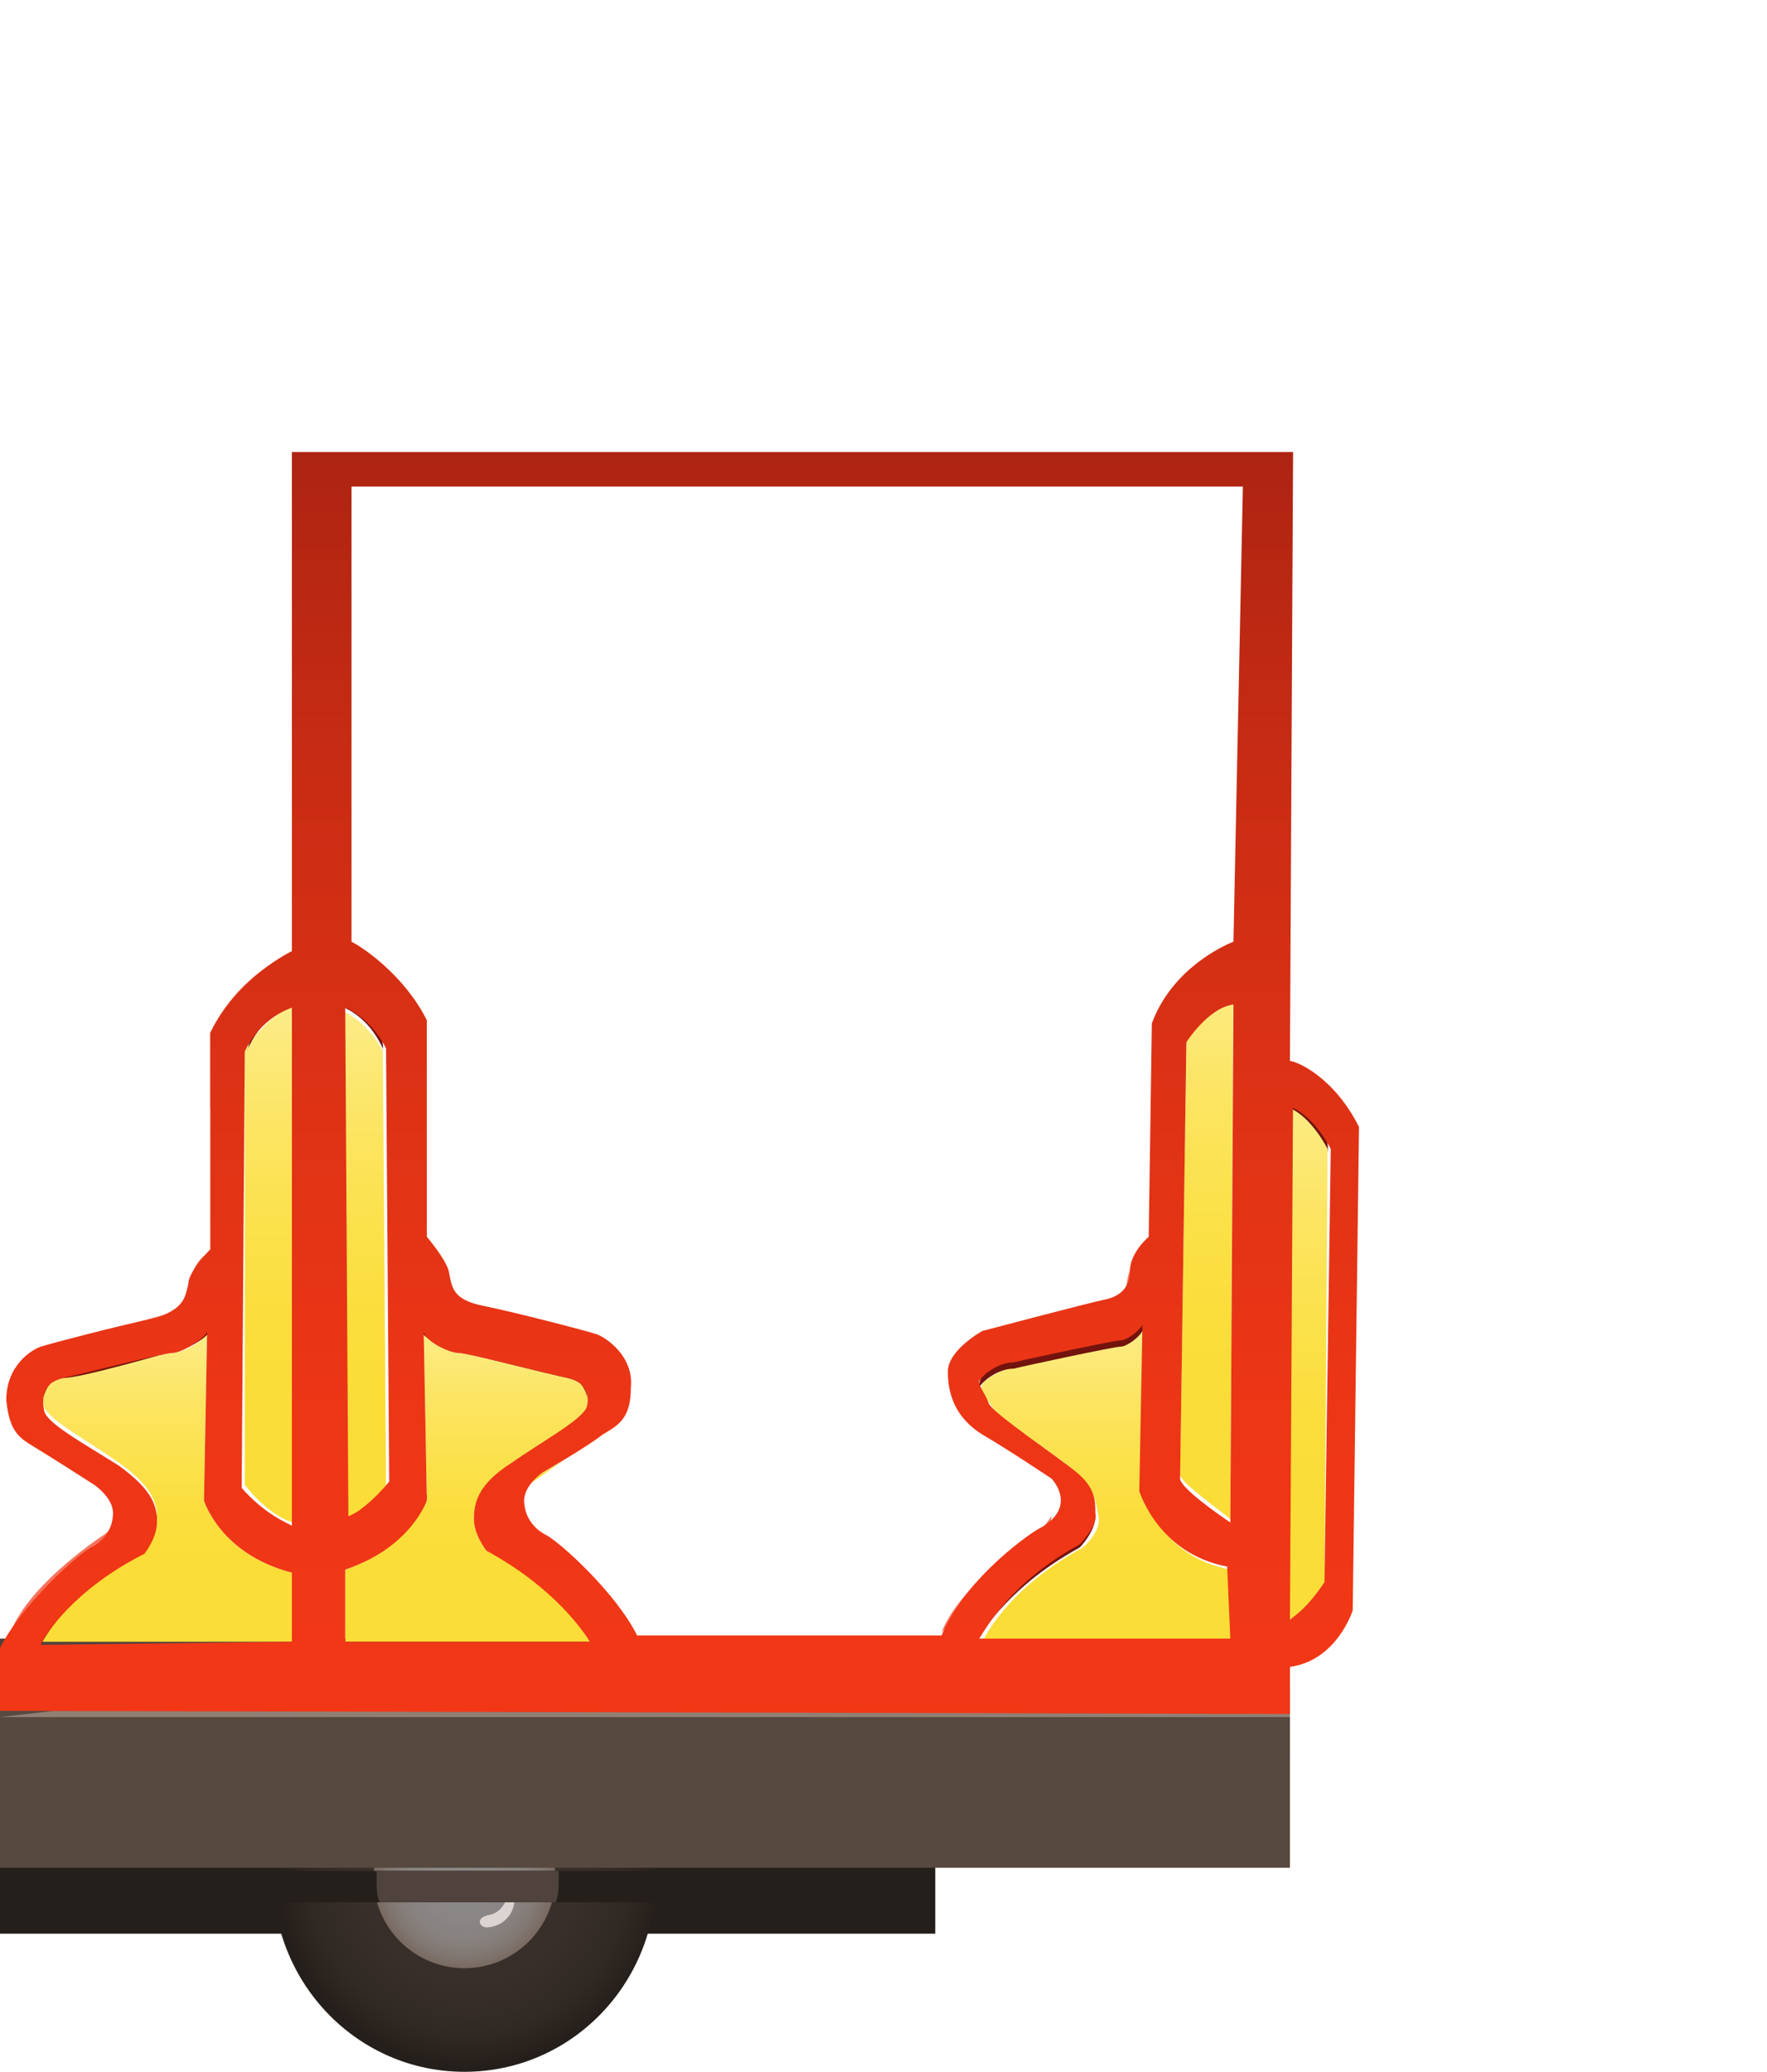 <?xml version="1.0" encoding="utf-8"?>
<!-- Generator: Adobe Illustrator 19.1.0, SVG Export Plug-In . SVG Version: 6.00 Build 0)  -->
<svg version="1.1" xmlns="http://www.w3.org/2000/svg" xmlns:xlink="http://www.w3.org/1999/xlink" x="0px" y="0px"
	 viewBox="0 0 56.3 66" style="enable-background:new 0 0 56.3 66;" xml:space="preserve">
<style type="text/css">
	.st0{fill:url(#SVGID_1_);}
	.st1{fill:url(#SVGID_2_);}
	.st2{fill:#917F74;}
	.st3{fill:#B3A7A0;}
	.st4{fill:#DBD4D1;}
	.st5{fill:url(#SVGID_3_);}
	.st6{fill:#50433E;}
	.st7{opacity:0.5;fill:#A7A9AC;}
	.st8{fill:url(#SVGID_4_);}
	.st9{fill:url(#SVGID_5_);}
	.st10{fill:#FC9F90;}
	.st11{fill:url(#SVGID_6_);}
	.st12{fill:#FBDD37;}
	.st13{fill:#CB8B5E;}
	.st14{fill:#FCEC88;}
	.st15{fill:#251F1B;}
	.st16{fill:#6D5C50;}
	.st17{fill:#CDC8C5;}
	.st18{fill:#92908F;}
	.st19{fill:url(#SVGID_7_);}
	.st20{fill:url(#SVGID_8_);}
	.st21{fill:url(#SVGID_9_);}
	.st22{fill:url(#SVGID_10_);}
	.st23{fill:url(#SVGID_11_);}
	.st24{fill:url(#SVGID_12_);}
	.st25{fill:url(#SVGID_13_);}
	.st26{fill:url(#SVGID_14_);}
	.st27{fill:url(#SVGID_15_);}
	.st28{fill:url(#SVGID_16_);}
	.st29{fill:url(#SVGID_17_);}
	.st30{fill:url(#SVGID_18_);}
	.st31{fill:url(#SVGID_19_);}
	.st32{fill:url(#SVGID_20_);}
	.st33{fill:url(#SVGID_21_);}
	.st34{fill:url(#SVGID_22_);}
	.st35{fill:#57493F;}
	.st36{fill:url(#SVGID_23_);}
	.st37{fill:url(#SVGID_24_);}
	.st38{fill:url(#SVGID_25_);}
	.st39{fill:url(#SVGID_26_);}
	.st40{fill:url(#SVGID_27_);}
	.st41{fill:url(#SVGID_28_);}
	.st42{fill:url(#SVGID_29_);}
	.st43{fill:url(#SVGID_30_);}
	.st44{fill:url(#SVGID_31_);}
	.st45{fill:url(#SVGID_32_);}
	.st46{fill:url(#SVGID_33_);}
	.st47{fill:url(#SVGID_34_);}
	.st48{fill:url(#SVGID_35_);}
	.st49{fill:#F6735D;}
	.st50{fill:#72130E;}
	.st51{fill:url(#SVGID_36_);}
	.st52{fill:url(#SVGID_37_);}
	.st53{fill:url(#SVGID_38_);}
	.st54{fill:url(#SVGID_39_);}
	.st55{fill:url(#SVGID_40_);}
	.st56{fill:url(#SVGID_41_);}
	.st57{fill:url(#SVGID_42_);}
	.st58{fill:url(#SVGID_43_);}
	.st59{fill:url(#SVGID_44_);}
	.st60{fill:url(#SVGID_45_);}
	.st61{fill:url(#SVGID_46_);}
	.st62{fill:url(#SVGID_47_);}
	.st63{fill:url(#SVGID_48_);}
	.st64{fill:url(#SVGID_49_);}
	.st65{fill:url(#SVGID_50_);}
	.st66{fill:url(#SVGID_51_);}
	.st67{fill:url(#SVGID_52_);}
	.st68{fill:url(#SVGID_53_);}
	.st69{fill:url(#SVGID_54_);}
	.st70{fill:url(#SVGID_55_);}
	.st71{fill:url(#SVGID_56_);}
	.st72{fill:url(#SVGID_57_);}
	.st73{fill:url(#SVGID_58_);}
	.st74{fill:url(#SVGID_59_);}
	.st75{fill:url(#SVGID_60_);}
	.st76{fill:url(#SVGID_61_);}
	.st77{fill:url(#SVGID_62_);}
	.st78{fill:url(#SVGID_63_);}
	.st79{fill:url(#SVGID_64_);}
	.st80{fill:url(#SVGID_65_);}
	.st81{fill:url(#SVGID_66_);}
	.st82{fill:url(#SVGID_67_);}
	.st83{fill:url(#SVGID_68_);}
	.st84{fill:url(#SVGID_69_);}
	.st85{fill:url(#SVGID_70_);}
	.st86{fill:url(#SVGID_71_);}
	.st87{fill:url(#SVGID_72_);}
	.st88{fill:url(#SVGID_73_);}
	.st89{fill:url(#SVGID_74_);}
	.st90{fill:url(#SVGID_75_);}
	.st91{fill:url(#SVGID_76_);}
	.st92{fill:url(#SVGID_77_);}
	.st93{fill:url(#SVGID_78_);}
	.st94{fill:url(#SVGID_79_);}
	.st95{fill:url(#SVGID_80_);}
	.st96{fill:url(#SVGID_81_);}
	.st97{fill:url(#SVGID_82_);}
	.st98{fill:url(#SVGID_83_);}
	.st99{fill:url(#SVGID_84_);}
</style>
<g id="Orig">
</g>
<g id="Layer_1">
	<rect x="0" y="54.4" class="st35" width="41.1" height="1.5"/>
	<rect x="0" y="59.4" class="st15" width="29.8" height="2.2"/>
	<path class="st2" d="M8.6,53.7L0,54.7c16.4,0,32.2,0,41.1,0v-1L8.6,53.7z"/>
	<polygon class="st6" points="0,52.2 0,54.5 41.1,54.5 41.1,52.2 	"/>
	
		<radialGradient id="SVGID_1_" cx="-7.011" cy="59.669" r="6.149" gradientTransform="matrix(0.994 0 0 1 21.911 0)" gradientUnits="userSpaceOnUse">
		<stop  offset="1.419005e-02" style="stop-color:#3A312C"/>
		<stop  offset="0.569" style="stop-color:#382F2A"/>
		<stop  offset="0.822" style="stop-color:#312924"/>
		<stop  offset="1" style="stop-color:#251F1B"/>
	</radialGradient>
	<path class="st0" d="M8.8,58.8c-0.1,0.3-0.1,0.7-0.1,1c0,3.4,2.7,6.2,6.1,6.2c3.4,0,6.1-2.8,6.1-6.2c0-0.3,0-0.7-0.1-1H8.8z"/>
	
		<radialGradient id="SVGID_2_" cx="-7.154" cy="59.823" r="2.889" gradientTransform="matrix(0.994 0 0 1 21.911 0)" gradientUnits="userSpaceOnUse">
		<stop  offset="0" style="stop-color:#8B8888"/>
		<stop  offset="0.482" style="stop-color:#8A8686"/>
		<stop  offset="0.702" style="stop-color:#87817E"/>
		<stop  offset="0.868" style="stop-color:#817772"/>
		<stop  offset="1" style="stop-color:#796A61"/>
	</radialGradient>
	<path class="st1" d="M12.1,58.8c-0.1,0.3-0.2,0.6-0.2,1c0,1.6,1.3,2.9,2.9,2.9c1.6,0,2.9-1.3,2.9-2.9c0-0.3-0.1-0.7-0.2-1H12.1z"/>
	<rect x="8.2" y="59.6" class="st15" width="13" height="1"/>
	<path class="st4" d="M16.2,60.3c0,0-0.1,0.6-0.6,0.7c-0.5,0.1-0.3,0.4-0.1,0.4s0.6-0.1,0.8-0.5C16.4,60.7,16.5,60.2,16.2,60.3z"/>
	<path class="st6" d="M12,59.6c0,0.1,0,0.2,0,0.3c0,0.2,0,0.5,0.1,0.7h5.6c0.1-0.2,0.1-0.5,0.1-0.7c0-0.1,0-0.2,0-0.3H12z"/>
	<g>
		<linearGradient id="SVGID_3_" gradientUnits="userSpaceOnUse" x1="8.536" y1="32.064" x2="8.536" y2="48.546">
			<stop  offset="0" style="stop-color:#FCEC88"/>
			<stop  offset="6.922646e-03" style="stop-color:#FCEC87"/>
			<stop  offset="0.221" style="stop-color:#FCE564"/>
			<stop  offset="0.424" style="stop-color:#FBE14B"/>
			<stop  offset="0.609" style="stop-color:#FBDE3C"/>
			<stop  offset="0.759" style="stop-color:#FBDD37"/>
		</linearGradient>
		<path class="st5" d="M7.8,33.5L7.8,47.3c0.7,0.9,1.4,1.2,1.6,1.2l0-16.5C8.3,32.5,7.8,33.5,7.8,33.5z"/>
		<linearGradient id="SVGID_4_" gradientUnits="userSpaceOnUse" x1="5.301" y1="42.365" x2="5.301" y2="52.36">
			<stop  offset="0" style="stop-color:#FCEC88"/>
			<stop  offset="6.922646e-03" style="stop-color:#FCEC87"/>
			<stop  offset="0.221" style="stop-color:#FCE564"/>
			<stop  offset="0.424" style="stop-color:#FBE14B"/>
			<stop  offset="0.609" style="stop-color:#FBDE3C"/>
			<stop  offset="0.759" style="stop-color:#FBDD37"/>
		</linearGradient>
		<path class="st8" d="M9.3,50.1c-2.3-0.6-2.8-2.3-2.8-2.3l0.1-5.4c0,0.3-0.8,0.7-1.1,0.7c-0.3,0-3,0.7-3.5,0.8
			c-0.5,0.1-0.7,0.5-0.6,0.9c0.1,0.4,1.4,1.1,2.4,1.8C4.9,47.4,5,47.9,5,48.4c0,0.5-0.4,1-0.4,1c-2.2,1.2-3.2,2.7-3.3,2.9l8,0
			L9.3,50.1z"/>
		<linearGradient id="SVGID_5_" gradientUnits="userSpaceOnUse" x1="14.931" y1="42.279" x2="14.931" y2="52.276">
			<stop  offset="0" style="stop-color:#FCEC88"/>
			<stop  offset="6.922646e-03" style="stop-color:#FCEC87"/>
			<stop  offset="0.221" style="stop-color:#FCE564"/>
			<stop  offset="0.424" style="stop-color:#FBE14B"/>
			<stop  offset="0.609" style="stop-color:#FBDE3C"/>
			<stop  offset="0.759" style="stop-color:#FBDD37"/>
		</linearGradient>
		<path class="st9" d="M11,50l0,2.3l7.8,0c-0.2-0.3-1.1-1.8-3.3-2.9c0,0-0.4-0.5-0.4-1c0-0.5,0.1-1,1.2-1.8c1.1-0.7,2.4-1.4,2.4-1.8
			c0.1-0.4-0.1-0.8-0.6-0.9c-0.5-0.1-3.2-0.8-3.5-0.8c-0.3,0-1.1-0.5-1.1-0.7l0.1,5.4C13.6,47.7,13.1,49.3,11,50z"/>
		<linearGradient id="SVGID_6_" gradientUnits="userSpaceOnUse" x1="11.691" y1="32.064" x2="11.691" y2="48.366">
			<stop  offset="0" style="stop-color:#FCEC88"/>
			<stop  offset="6.922646e-03" style="stop-color:#FCEC87"/>
			<stop  offset="0.221" style="stop-color:#FCE564"/>
			<stop  offset="0.424" style="stop-color:#FBE14B"/>
			<stop  offset="0.609" style="stop-color:#FBDE3C"/>
			<stop  offset="0.759" style="stop-color:#FBDD37"/>
		</linearGradient>
		<path class="st11" d="M11,48.4c0.3-0.1,0.9-0.5,1.3-1.1l-0.1-13.8c0,0-0.4-0.9-1.3-1.3L11,48.4z"/>
		<linearGradient id="SVGID_7_" gradientUnits="userSpaceOnUse" x1="17.298" y1="46.507" x2="17.298" y2="47.428">
			<stop  offset="0" style="stop-color:#FCEC88"/>
			<stop  offset="6.922646e-03" style="stop-color:#FCEC87"/>
			<stop  offset="0.221" style="stop-color:#FCE564"/>
			<stop  offset="0.424" style="stop-color:#FBE14B"/>
			<stop  offset="0.609" style="stop-color:#FBDE3C"/>
			<stop  offset="0.759" style="stop-color:#FBDD37"/>
		</linearGradient>
		<path class="st19" d="M17.1,47c0,0-0.2,0.2-0.4,0.4l1.3-0.9C17.5,46.8,17.1,47,17.1,47z"/>
	</g>
	<g>
		<linearGradient id="SVGID_8_" gradientUnits="userSpaceOnUse" x1="35.21" y1="42.251" x2="35.21" y2="52.24">
			<stop  offset="0" style="stop-color:#FCEC88"/>
			<stop  offset="6.922646e-03" style="stop-color:#FCEC87"/>
			<stop  offset="0.221" style="stop-color:#FCE564"/>
			<stop  offset="0.424" style="stop-color:#FBE14B"/>
			<stop  offset="0.609" style="stop-color:#FBDE3C"/>
			<stop  offset="0.759" style="stop-color:#FBDD37"/>
		</linearGradient>
		<path class="st20" d="M39.2,50c-2.2-0.4-2.8-2.4-2.8-2.4l0.1-5.3c-0.1,0.2-0.6,0.5-0.7,0.5c-0.2,0-3,0.7-3.4,0.7
			c-0.4,0.1-1,0.4-1.1,0.6c-0.1,0.2,0.1,0.4,0.3,0.7c0.1,0.3,2.3,1.7,2.8,2.2s0.5,0.8,0.6,1.3s-0.5,1-0.5,1c-2.2,1.2-3,2.6-3.2,3
			l8,0L39.2,50z"/>
		<linearGradient id="SVGID_9_" gradientUnits="userSpaceOnUse" x1="41.689" y1="34.774" x2="41.689" y2="51.615">
			<stop  offset="0" style="stop-color:#FCEC88"/>
			<stop  offset="6.922646e-03" style="stop-color:#FCEC87"/>
			<stop  offset="0.221" style="stop-color:#FCE564"/>
			<stop  offset="0.424" style="stop-color:#FBE14B"/>
			<stop  offset="0.609" style="stop-color:#FBDE3C"/>
			<stop  offset="0.759" style="stop-color:#FBDD37"/>
		</linearGradient>
		<path class="st21" d="M42.2,50.4l0.1-13.8c0,0-0.5-1.1-1.2-1.3l0-0.5l-0.1,16.8C41.2,51.6,41.6,51.3,42.2,50.4z"/>
		<linearGradient id="SVGID_10_" gradientUnits="userSpaceOnUse" x1="38.457" y1="30.746" x2="38.457" y2="48.468">
			<stop  offset="0" style="stop-color:#FCEC88"/>
			<stop  offset="6.922646e-03" style="stop-color:#FCEC87"/>
			<stop  offset="0.221" style="stop-color:#FCE564"/>
			<stop  offset="0.424" style="stop-color:#FBE14B"/>
			<stop  offset="0.609" style="stop-color:#FBDE3C"/>
			<stop  offset="0.759" style="stop-color:#FBDD37"/>
		</linearGradient>
		<path class="st22" d="M39.3,30.7L39.3,30.7l0,1.2c-0.7,0.1-1.5,1.2-1.5,1.2l-0.2,13.9c0.1,0.3,1.4,1.2,1.6,1.4L39.3,30.7z"/>
	</g>
	<g>
		<path class="st49" d="M11.1,30.5c0,0,1.5,0.7,2.3,2.4v2.4c0,0-0.1,0.1-0.1-0.2s0-1.1-0.1-1.4c-0.1-0.4,0-0.6-0.2-0.9
			c-0.3-0.5-1-1.4-1.5-1.8C11.2,30.7,10.6,30.3,11.1,30.5z"/>
		<path class="st49" d="M13.4,39.9c0,0,0.5,0.1,0.7,1.1c0.2,0.9,0.9,0.9,1.2,1c0.3,0.1,3.1,0.8,3.3,0.9c0.2,0.1,1,0.4,1,1
			c0,0-0.1-0.5-0.9-0.8c-0.4-0.1-3.2-0.9-3.4-1c-0.2-0.1-1.1-0.3-1.2-0.8C14,40.6,13.7,40,13.4,39.9z"/>
		<path class="st49" d="M16.3,48.2c0,0,0.2,0.4,0.5,0.6c0.3,0.2,2.5,1.7,3,3.2c0,0-0.5-0.4-0.8-0.8c-0.3-0.4-1-1.3-1.7-1.8
			C16.7,48.9,16.3,48.5,16.3,48.2z"/>
		<path class="st50" d="M10.7,31.7v0.3l0,0c1,0.3,1.4,1.2,1.5,1.4c0,0,0,0.1,0,0.1C12.3,32.6,11.1,31.9,10.7,31.7z"/>
		<path class="st50" d="M18.1,43.9c0.4,0.1,0.6,0.3,0.6,0.6c0,0,0,0,0,0.1c0,0,0-0.1,0-0.1c-0.1-0.6-0.8-0.8-0.8-0.8
			s-2.6-0.6-3.4-0.9c-0.6-0.2-1-0.5-1.1-1l0,0.5c0,0,0,0.1,0,0.1c0,0,0,0,0,0c0.2,0.3,0.8,0.6,1,0.6C14.8,43.1,17.6,43.8,18.1,43.9z
			"/>
		<path class="st50" d="M18.9,52.3h0.3c-1.1-1.8-2.2-2.5-3-2.9c-0.8-0.3-0.9-1.2-0.9-1.3c0,0.1,0,0.1,0,0.2c0,0.5,0.4,1,0.4,1
			C18,50.6,18.9,52.3,18.9,52.3z"/>
		<path class="st50" d="M13.6,47.6c-0.7,1.3-2.2,2-2.8,2.1V50c0.9-0.3,1.5-0.7,2-1.1c0,0,0,0,0.1-0.1c0,0,0,0,0,0
			c0.1-0.1,0.1-0.1,0.2-0.2c0,0,0,0,0,0c0,0,0,0,0,0c0.4-0.5,0.5-0.9,0.5-0.9L13.6,47.6C13.6,47.7,13.6,47.7,13.6,47.6L13.6,47.6z"
			/>
		<path class="st49" d="M9,30.5c0,0-1.5,0.7-2.3,2.4v2.4c0,0,0.1,0.1,0.1-0.2c0-0.3,0-1.1,0.1-1.4c0.1-0.4,0-0.6,0.2-0.9
			c0.3-0.5,1-1.4,1.5-1.8C8.9,30.8,9.5,30.4,9,30.5z"/>
		<path class="st49" d="M6.7,39.9c0,0-0.5,0.1-0.7,1.1c-0.2,0.9-0.9,0.9-1.2,1s-3.1,0.8-3.3,0.9s-1,0.4-1,1c0,0,0.1-0.5,0.9-0.8
			c0.4-0.1,3.2-0.9,3.4-1s1.1-0.3,1.2-0.8C6.2,40.7,6.4,40.1,6.7,39.9z"/>
		<path class="st49" d="M3.8,48.3c0,0-0.2,0.4-0.5,0.6c-0.3,0.2-2.5,1.7-3,3.2c0,0,0.5-0.4,0.8-0.8s1-1.3,1.7-1.8S3.8,48.6,3.8,48.3
			z"/>
		<path class="st50" d="M9.4,31.8V32l0,0c-1,0.3-1.4,1.2-1.5,1.4c0,0,0,0.1,0,0.1C7.9,32.7,9,32,9.4,31.8z"/>
		<path class="st50" d="M2,43.9c-0.4,0.1-0.6,0.3-0.6,0.6c0,0,0,0,0,0.1c0,0,0-0.1,0-0.1c0.1-0.6,0.8-0.8,0.8-0.8s2.6-0.6,3.4-0.9
			c0.6-0.2,1-0.5,1.1-1l0,0.5c0,0,0,0.1,0,0.1c0,0,0,0,0,0c-0.2,0.3-0.8,0.6-1,0.6C5.3,43.1,2.6,43.9,2,43.9z"/>
		<path class="st50" d="M1.3,52.4H1c1.1-1.8,2.2-2.5,3-2.9C4.8,49.2,5,48.3,5,48.2c0,0.1,0,0.1,0,0.2c0,0.5-0.4,1-0.4,1
			C2.1,50.7,1.3,52.4,1.3,52.4z"/>
		<path class="st50" d="M6.6,47.7c0.7,1.3,2.2,2,2.8,2.1v0.3c-0.9-0.3-1.5-0.7-2-1.1c0,0,0,0-0.1-0.1c0,0,0,0,0,0
			c-0.1-0.1-0.1-0.1-0.2-0.2c0,0,0,0,0,0c0,0,0,0,0,0c-0.4-0.5-0.5-0.9-0.5-0.9L6.6,47.7C6.5,47.8,6.5,47.7,6.6,47.7L6.6,47.7z"/>
	</g>
	<g>
		<path class="st50" d="M41.1,34.9v0.4c0.7,0.3,1.2,1.3,1.2,1.3l0,0.1l0,0C42.3,36.7,42.5,35.9,41.1,34.9z"/>
		<g>
			<path class="st49" d="M39.1,30.3c0,0-1.6,1.1-1.9,2.1c0,0-0.1,1.4-0.4,1.5v-1.4C36.9,32.5,37.8,30.5,39.1,30.3z"/>
			<path class="st49" d="M36.6,39.7c0,0-0.6,0.3-0.7,1.2c-0.1,0.9-1.3,0.9-1.3,0.9l-3.2,0.8c0,0-1,0.2-1,0.8c0,0,0.2-0.7,1-0.7
				c0.8,0,4.3-0.7,4.6-1.1C36.2,41,35.9,40.6,36.6,39.7z"/>
			<path class="st49" d="M33.5,48.3c0,0-0.3,0.5-0.7,0.7s-2.3,1.7-2.8,3c0,0,2.4-2.4,2.5-2.5C32.7,49.3,33.5,48.8,33.5,48.3z"/>
			<path class="st50" d="M37.8,33.2L37.8,33.2L37.8,33.2c0-0.1,0.8-1.2,1.5-1.3v-0.5C37.7,32.1,37.8,33.2,37.8,33.2z"/>
			<path class="st50" d="M36.5,42.9v-1.3c0,0-0.1,0.7-0.7,0.9c-0.6,0.2-3.4,0.7-3.4,0.7s-1.2,0.1-1.2,1c0,0.1,0,0.2,0.1,0.3
				c-0.1-0.1-0.1-0.2-0.1-0.3c0.1-0.2,0.6-0.6,1.1-0.6c0.4-0.1,3.2-0.7,3.4-0.7c0.2,0,0.6-0.3,0.7-0.5L36.5,42.9L36.5,42.9z"/>
			<path class="st50" d="M36.4,47.4C36.4,47.4,36.4,47.4,36.4,47.4l0,0.2c0,0,0.6,1.9,2.7,2.3v-0.3C39.1,49.6,37.4,49.3,36.4,47.4z"
				/>
			<path class="st50" d="M34.4,49.3c0,0,0.5-0.5,0.5-1c-0.1,0.4-0.4,0.7-0.8,0.8c-1.7,0.7-3.3,3.1-3.3,3.1h0.3
				C31.4,51.9,32.2,50.5,34.4,49.3z"/>
		</g>
	</g>
	<rect x="0" y="54.8" class="st35" width="41.1" height="4.7"/>
	<linearGradient id="SVGID_11_" gradientUnits="userSpaceOnUse" x1="21.643" y1="14.337" x2="21.643" y2="54.374">
		<stop  offset="0" style="stop-color:#AD2412"/>
		<stop  offset="0.228" style="stop-color:#C62B13"/>
		<stop  offset="0.516" style="stop-color:#DE3215"/>
		<stop  offset="0.781" style="stop-color:#ED3616"/>
		<stop  offset="1" style="stop-color:#F23716"/>
	</linearGradient>
	<path class="st23" d="M41.1,33.8l0.1-19.4H9.3v4.2l0,11.7h0c0,0-1.7,0.8-2.6,2.6v6.9c0,0-0.7,0.7-0.7,1.1c-0.1,0.4-0.1,0.8-1.1,1.1
		c-1,0.2-3.3,0.8-3.6,0.9c-0.3,0.1-1.1,0.6-1.1,1.7c0.1,1,0.4,1.2,0.9,1.5c0.5,0.3,1.9,1.2,1.9,1.2s0.6,0.4,0.6,0.9
		c0,0.5-0.3,0.9-0.7,1.1c-0.4,0.2-2.2,1.8-2.9,3.2v2l41.1,0.1l0-1.5c1.5-0.2,2-1.8,2-1.8l0.2-15.4C42.5,34.3,41.3,33.8,41.1,33.8z
		 M7.8,33.5c0,0,0.4-1,1.5-1.4l0,16.5c-0.2-0.1-0.9-0.4-1.6-1.2L7.8,33.5z M1.3,52.4c0.1-0.3,1.1-1.8,3.3-2.9c0,0,0.4-0.5,0.4-1
		c0-0.5-0.1-1-1.2-1.8c-1.1-0.7-2.4-1.4-2.4-1.8C1.3,44.4,1.5,44,2,43.9c0.5-0.1,3.2-0.8,3.5-0.8s1.1-0.5,1.1-0.7l-0.1,5.4
		c0,0,0.5,1.7,2.8,2.3l0,2.2L1.3,52.4z M11,32.1c0.9,0.4,1.3,1.3,1.3,1.3l0.1,13.8c-0.5,0.6-1,1-1.3,1.1L11,32.1z M11,52.3l0-2.3
		c2.1-0.7,2.6-2.2,2.6-2.2l-0.1-5.4c0,0.3,0.8,0.7,1.1,0.7c0.3,0,3,0.7,3.5,0.8c0.5,0.1,0.7,0.5,0.6,0.9c-0.1,0.4-1.4,1.1-2.4,1.8
		c-1.1,0.7-1.2,1.3-1.2,1.8c0,0.5,0.4,1,0.4,1c2.2,1.2,3.1,2.6,3.3,2.9L11,52.3z M39.2,52.2l-8,0c0.2-0.3,1-1.8,3.2-3
		c0,0,0.6-0.6,0.5-1c0-0.4,0-0.8-0.6-1.3s-2.7-1.9-2.8-2.2c-0.1-0.3-0.3-0.5-0.3-0.7c0.1-0.2,0.6-0.6,1.1-0.6
		c0.4-0.1,3.2-0.7,3.4-0.7c0.2,0,0.6-0.3,0.7-0.5l-0.1,5.3c0,0,0.6,2,2.8,2.4L39.2,52.2z M39.2,48.5c-0.3-0.2-1.6-1.1-1.6-1.4
		l0.2-13.9c0,0,0.7-1.1,1.5-1.2l0,0L39.2,48.5z M39.3,30L39.3,30c0,0-1.9,0.7-2.6,2.6l-0.1,6.8c0,0-0.6,0.5-0.6,1.1
		c0,0.5-0.3,0.8-0.8,0.9c-0.5,0.1-3.9,1-3.9,1s-1.1,0.6-1.1,1.3c0,0.8,0.3,1.5,1.1,2c0.7,0.4,2.2,1.4,2.2,1.4s0.3,0.3,0.3,0.7
		c0,0.5-0.5,0.8-0.7,0.9c-0.2,0.1-2.3,1.5-3.1,3.4l-9.7,0c-0.7-1.4-2.5-3-2.9-3.2c-0.4-0.2-0.7-0.6-0.7-1.1s0.6-0.9,0.6-0.9
		s1.4-0.8,1.9-1.2c0.5-0.3,0.9-0.5,0.9-1.5c0.1-1-0.8-1.6-1.1-1.7c-0.3-0.1-2.6-0.7-3.6-0.9c-1-0.2-1-0.6-1.1-1.1
		c-0.1-0.4-0.7-1.1-0.7-1.1v-6.9c-0.7-1.4-2-2.3-2.4-2.5l0-14.5l28.4,0L39.3,30z M42.2,50.4c-0.6,0.9-1,1.1-1.1,1.2l0.1-16.8l0,0.5
		c0.7,0.3,1.2,1.3,1.2,1.3L42.2,50.4z"/>
</g>
</svg>
